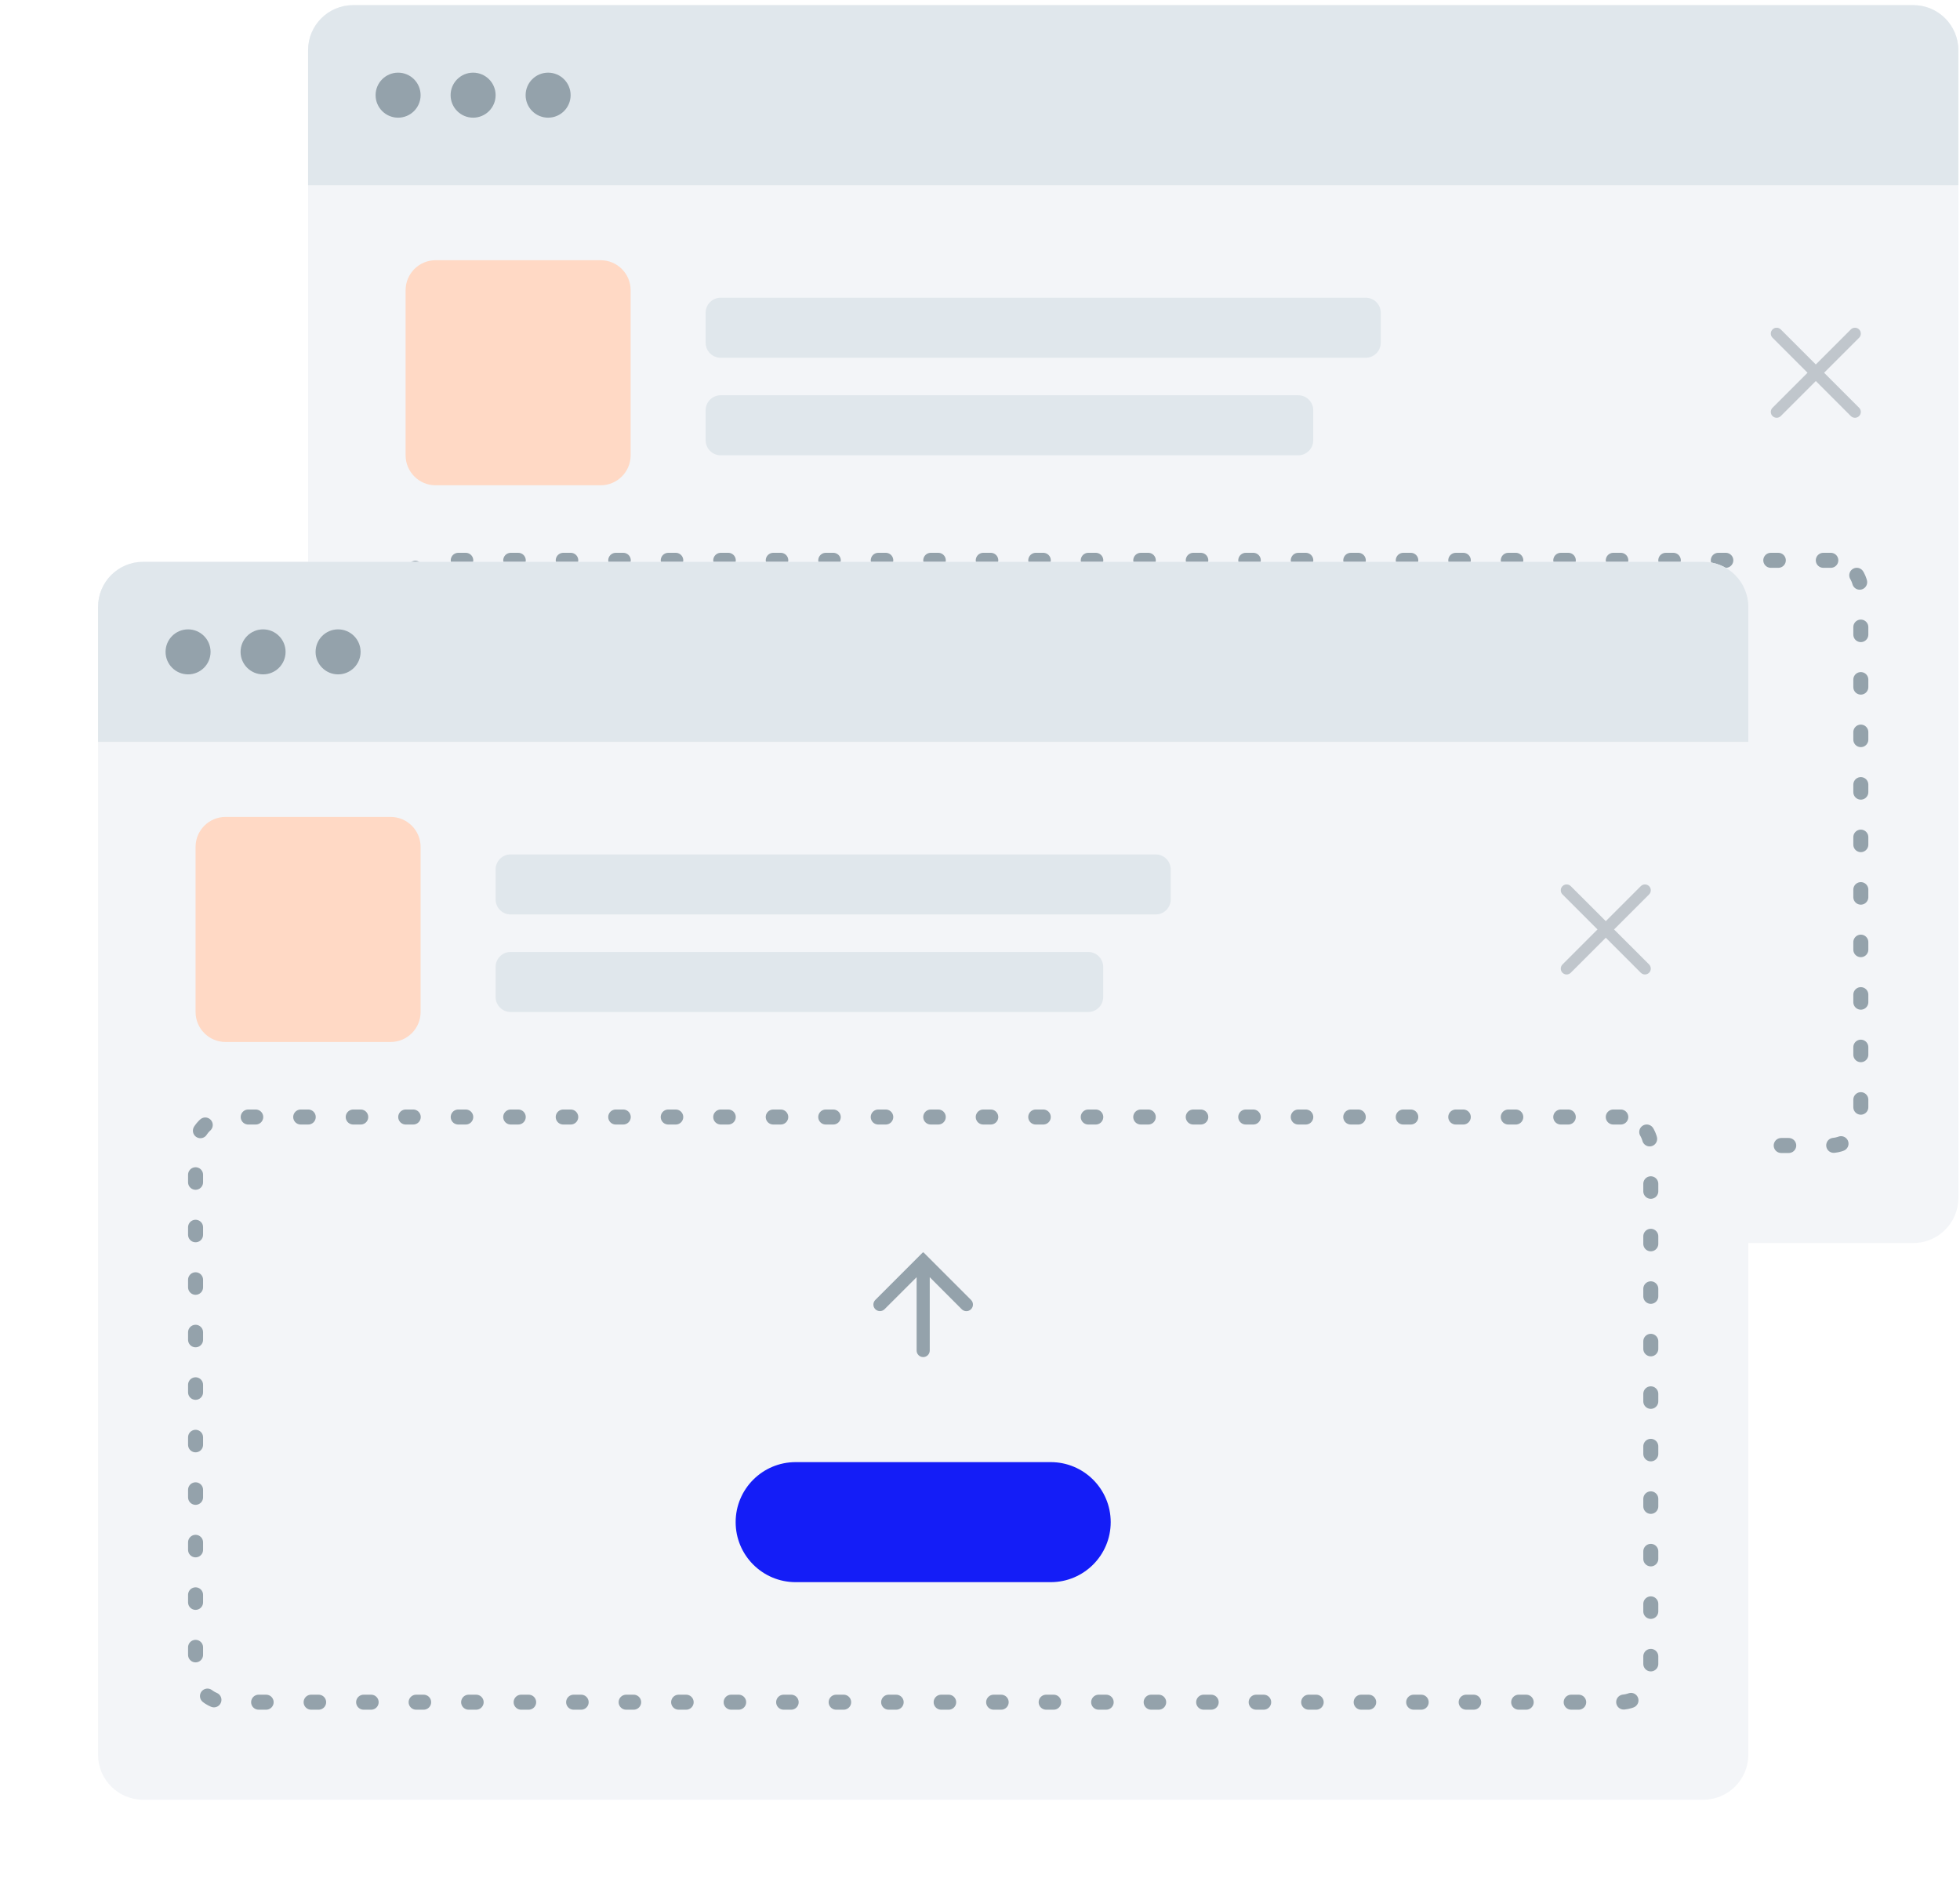 <svg width="305" height="295" viewBox="0 0 305 295" fill="none" xmlns="http://www.w3.org/2000/svg">
<g clip-path="url(#clip0_1095_3685)">
<path d="M297.738 0.8H54.946C51.078 0.8 47.942 3.936 47.942 7.804V186.396C47.942 190.264 51.078 193.4 54.946 193.4H297.738C301.606 193.4 304.742 190.264 304.742 186.396V7.804C304.742 3.936 301.606 0.8 297.738 0.8Z" fill="#F3F5F8"/>
<path d="M47.942 7.804C47.942 3.936 51.078 0.8 54.946 0.8H297.738C301.607 0.8 304.742 3.936 304.742 7.804V28.815H47.942V7.804Z" fill="#E0E7EC"/>
<path fill-rule="evenodd" clip-rule="evenodd" d="M61.949 18.309C63.883 18.309 65.451 16.741 65.451 14.807C65.451 12.873 63.883 11.305 61.949 11.305C60.015 11.305 58.447 12.873 58.447 14.807C58.447 16.741 60.015 18.309 61.949 18.309ZM73.622 18.309C75.556 18.309 77.124 16.741 77.124 14.807C77.124 12.873 75.556 11.305 73.622 11.305C71.688 11.305 70.12 12.873 70.12 14.807C70.12 16.741 71.688 18.309 73.622 18.309ZM88.796 14.807C88.796 16.741 87.229 18.309 85.295 18.309C83.361 18.309 81.793 16.741 81.793 14.807C81.793 12.873 83.361 11.305 85.295 11.305C87.229 11.305 88.796 12.873 88.796 14.807Z" fill="#94A2AB"/>
<path d="M93.466 40.487H67.785C65.207 40.487 63.117 42.578 63.117 45.156V70.836C63.117 73.415 65.207 75.505 67.785 75.505H93.466C96.044 75.505 98.135 73.415 98.135 70.836V45.156C98.135 42.578 96.044 40.487 93.466 40.487Z" fill="#FFD9C5"/>
<path d="M196.185 140.873H156.498C151.341 140.873 147.16 145.054 147.16 150.211C147.16 155.368 151.341 159.549 156.498 159.549H196.185C201.343 159.549 205.524 155.368 205.524 150.211C205.524 145.054 201.343 140.873 196.185 140.873Z" fill="#141DF7"/>
<path d="M284.898 87.178H67.785C65.207 87.178 63.117 89.269 63.117 91.847V173.556C63.117 176.135 65.207 178.226 67.785 178.226H284.898C287.477 178.226 289.567 176.135 289.567 173.556V91.847C289.567 89.269 287.477 87.178 284.898 87.178Z" stroke="#94A2AB" stroke-width="2.335" stroke-linecap="round" stroke-dasharray="1.17 7"/>
<path fill-rule="evenodd" clip-rule="evenodd" d="M168.891 115.64C168.493 116.038 168.493 116.683 168.891 117.081C169.289 117.478 169.934 117.478 170.332 117.081L175.321 112.101V123.51C175.321 124.073 175.778 124.531 176.342 124.531C176.906 124.531 177.363 124.073 177.363 123.51V112.101L182.338 117.084C182.737 117.485 183.388 117.485 183.788 117.085C184.188 116.685 184.188 116.036 183.788 115.635L176.423 108.27C176.378 108.225 176.306 108.225 176.261 108.27L168.891 115.64Z" fill="#94A2AB"/>
<path fill-rule="evenodd" clip-rule="evenodd" d="M112.142 46.324C110.853 46.324 109.807 47.369 109.807 48.658V53.327C109.807 54.617 110.853 55.662 112.142 55.662H212.527C213.817 55.662 214.862 54.617 214.862 53.327V48.658C214.862 47.369 213.817 46.324 212.527 46.324H112.142ZM112.142 61.498C110.853 61.498 109.807 62.544 109.807 63.833V68.502C109.807 69.791 110.853 70.837 112.142 70.837H202.022C203.312 70.837 204.356 69.791 204.356 68.502V63.833C204.356 62.544 203.312 61.498 202.022 61.498H112.142Z" fill="#E0E7EC"/>
<g opacity="0.4">
<path fill-rule="evenodd" clip-rule="evenodd" d="M275.826 51.259C275.47 51.614 275.47 52.191 275.826 52.547L281.275 57.996L275.826 63.446C275.47 63.801 275.47 64.378 275.826 64.734C276.181 65.09 276.757 65.09 277.113 64.734L282.563 59.285L288.012 64.734C288.368 65.09 288.945 65.09 289.301 64.734C289.657 64.378 289.657 63.801 289.301 63.446L283.851 57.996L289.301 52.547C289.657 52.191 289.657 51.614 289.301 51.259C288.945 50.903 288.368 50.903 288.012 51.259L282.563 56.708L277.113 51.259C276.757 50.903 276.181 50.903 275.826 51.259Z" fill="#72808A"/>
</g>
</g>
<g clip-path="url(#clip1_1095_3685)" filter="url(#filter0_d_1095_3685)">
<path d="M265.055 77.816H22.262C18.394 77.816 15.258 80.952 15.258 84.82V263.413C15.258 267.281 18.394 270.416 22.262 270.416H265.055C268.923 270.416 272.058 267.281 272.058 263.413V84.82C272.058 80.952 268.923 77.816 265.055 77.816Z" fill="#F3F5F8"/>
<path d="M15.258 84.82C15.258 80.952 18.394 77.816 22.262 77.816H265.055C268.923 77.816 272.058 80.952 272.058 84.82V105.831H15.258V84.82Z" fill="#E0E7EC"/>
<path fill-rule="evenodd" clip-rule="evenodd" d="M29.265 95.325C31.2 95.325 32.767 93.758 32.767 91.824C32.767 89.889 31.2 88.322 29.265 88.322C27.331 88.322 25.764 89.889 25.764 91.824C25.764 93.758 27.331 95.325 29.265 95.325ZM40.938 95.325C42.872 95.325 44.44 93.758 44.44 91.824C44.44 89.889 42.872 88.322 40.938 88.322C39.004 88.322 37.436 89.889 37.436 91.824C37.436 93.758 39.004 95.325 40.938 95.325ZM56.113 91.824C56.113 93.758 54.545 95.325 52.611 95.325C50.677 95.325 49.109 93.758 49.109 91.824C49.109 89.889 50.677 88.322 52.611 88.322C54.545 88.322 56.113 89.889 56.113 91.824Z" fill="#94A2AB"/>
<path d="M60.782 117.504H35.102C32.523 117.504 30.433 119.594 30.433 122.173V147.853C30.433 150.431 32.523 152.522 35.102 152.522H60.782C63.361 152.522 65.451 150.431 65.451 147.853V122.173C65.451 119.594 63.361 117.504 60.782 117.504Z" fill="#FFD9C5"/>
<path d="M163.502 217.889H123.814C118.657 217.889 114.476 222.07 114.476 227.227C114.476 232.385 118.657 236.566 123.814 236.566H163.502C168.659 236.566 172.84 232.385 172.84 227.227C172.84 222.07 168.659 217.889 163.502 217.889Z" fill="#141DF7"/>
<path d="M252.215 164.195H35.102C32.523 164.195 30.433 166.285 30.433 168.864V250.573C30.433 253.151 32.523 255.242 35.102 255.242H252.215C254.793 255.242 256.884 253.151 256.884 250.573V168.864C256.884 166.285 254.793 164.195 252.215 164.195Z" stroke="#94A2AB" stroke-width="2.335" stroke-linecap="round" stroke-dasharray="1.17 7"/>
<path fill-rule="evenodd" clip-rule="evenodd" d="M136.208 192.656C135.81 193.054 135.81 193.699 136.208 194.097C136.606 194.494 137.25 194.495 137.648 194.098L142.637 189.117V200.526C142.637 201.09 143.095 201.547 143.658 201.547C144.222 201.547 144.68 201.09 144.68 200.526V189.117L149.655 194.101C150.054 194.502 150.704 194.502 151.104 194.101C151.505 193.701 151.505 193.052 151.104 192.652L143.739 185.286C143.694 185.242 143.622 185.242 143.578 185.286L136.208 192.656Z" fill="#94A2AB"/>
<path fill-rule="evenodd" clip-rule="evenodd" d="M79.458 123.34C78.169 123.34 77.124 124.385 77.124 125.674V130.343C77.124 131.633 78.169 132.678 79.458 132.678H179.844C181.133 132.678 182.178 131.633 182.178 130.343V125.674C182.178 124.385 181.133 123.34 179.844 123.34H79.458ZM79.458 138.514C78.169 138.514 77.124 139.56 77.124 140.849V145.518C77.124 146.807 78.169 147.853 79.458 147.853H169.338C170.628 147.853 171.673 146.807 171.673 145.518V140.849C171.673 139.56 170.628 138.514 169.338 138.514H79.458Z" fill="#E0E7EC"/>
<g opacity="0.4">
<path fill-rule="evenodd" clip-rule="evenodd" d="M243.142 128.275C242.786 128.631 242.786 129.208 243.142 129.563L248.591 135.013L243.142 140.462C242.786 140.818 242.786 141.394 243.142 141.75C243.497 142.106 244.074 142.106 244.43 141.75L249.88 136.301L255.329 141.75C255.685 142.106 256.261 142.106 256.617 141.75C256.973 141.394 256.973 140.818 256.617 140.462L251.167 135.013L256.617 129.563C256.973 129.208 256.973 128.631 256.617 128.275C256.261 127.919 255.685 127.919 255.329 128.275L249.88 133.724L244.43 128.275C244.074 127.919 243.497 127.919 243.142 128.275Z" fill="#72808A"/>
</g>
</g>
<defs>
<filter id="filter0_d_1095_3685" x="0.858" y="73.016" width="285.6" height="221.4" filterUnits="userSpaceOnUse" color-interpolation-filters="sRGB">
<feFlood flood-opacity="0" result="BackgroundImageFix"/>
<feColorMatrix in="SourceAlpha" type="matrix" values="0 0 0 0 0 0 0 0 0 0 0 0 0 0 0 0 0 0 127 0" result="hardAlpha"/>
<feMorphology radius="4.8" operator="erode" in="SourceAlpha" result="effect1_dropShadow_1095_3685"/>
<feOffset dy="9.6"/>
<feGaussianBlur stdDeviation="9.6"/>
<feComposite in2="hardAlpha" operator="out"/>
<feColorMatrix type="matrix" values="0 0 0 0 0 0 0 0 0 0 0 0 0 0 0 0 0 0 0.18 0"/>
<feBlend mode="normal" in2="BackgroundImageFix" result="effect1_dropShadow_1095_3685"/>
<feBlend mode="normal" in="SourceGraphic" in2="effect1_dropShadow_1095_3685" result="shape"/>
</filter>
<clipPath id="clip0_1095_3685">
<rect width="256.8" height="192.6" fill="white" transform="translate(47.942 0.8)"/>
</clipPath>
<clipPath id="clip1_1095_3685">
<rect width="256.8" height="192.6" fill="white" transform="translate(15.258 77.816)"/>
</clipPath>
</defs>
</svg>
